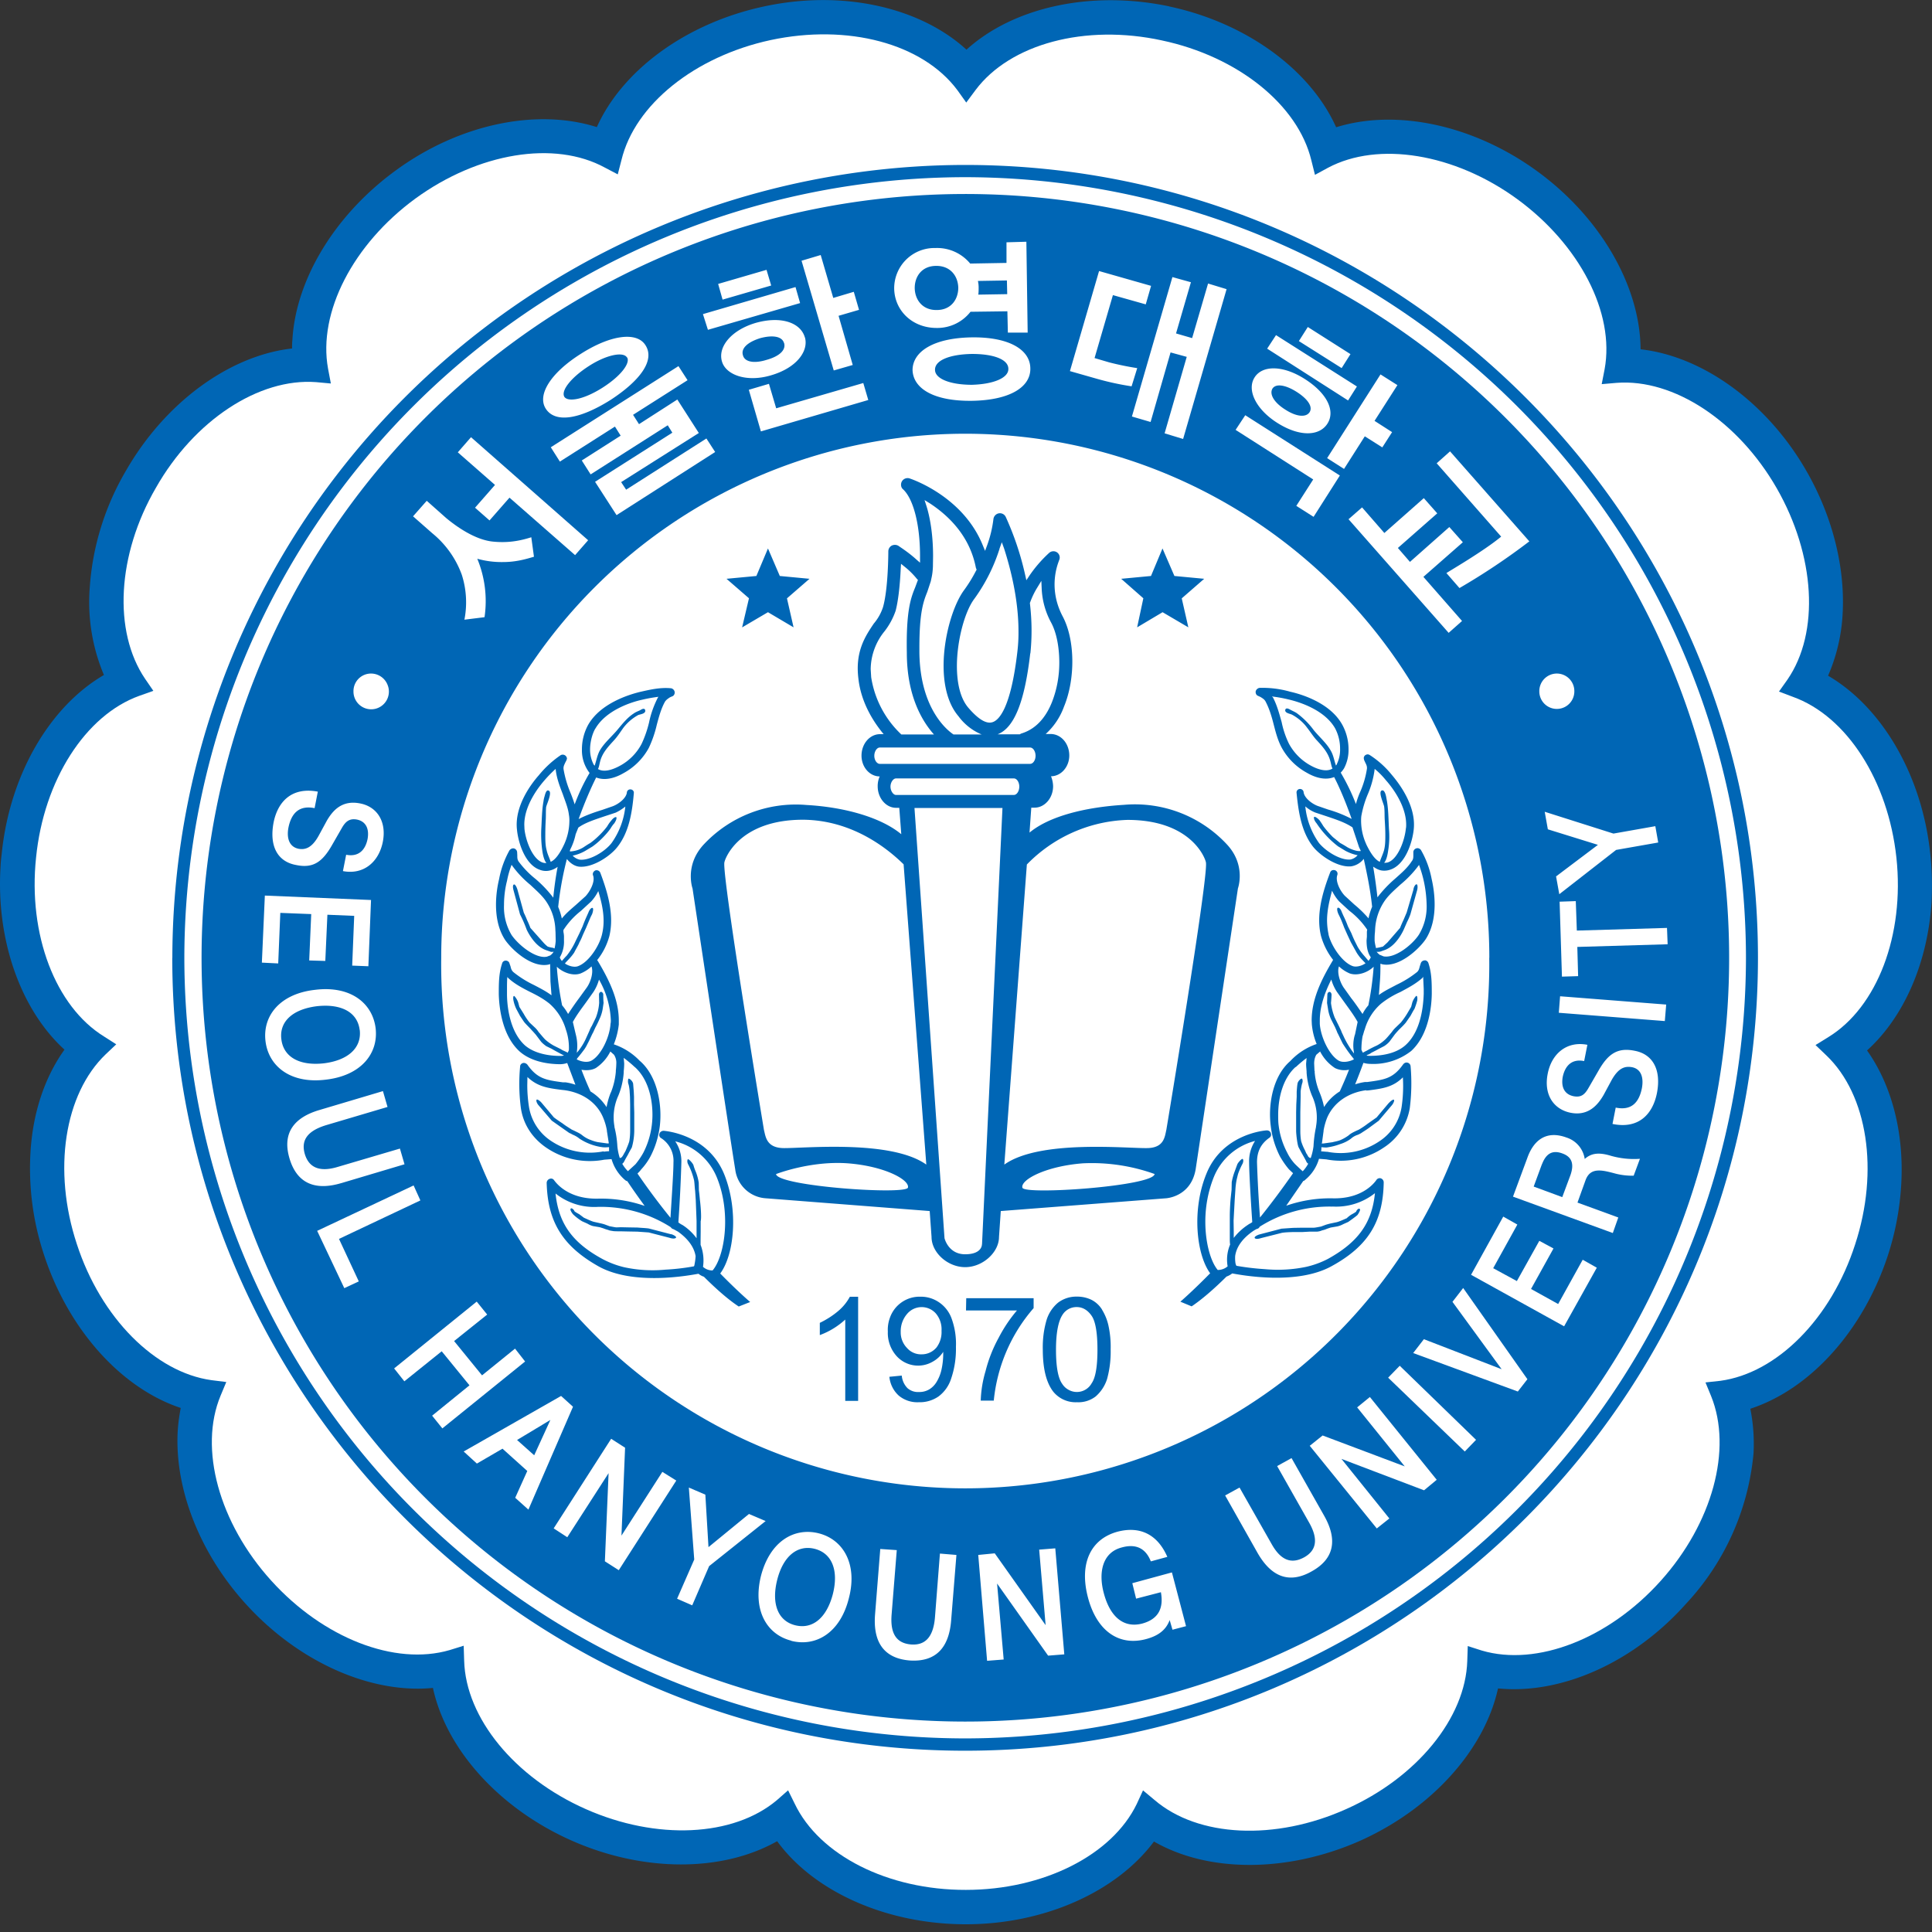 <svg xmlns="http://www.w3.org/2000/svg" width="24" height="24" fill="none" viewBox="0 0 24 24">
  <rect x="0" y="0" width="24" height="24" fill="#333333" stroke="none"/>
  <g clip-path="url(#a)">
    <path fill="#0066B5" d="M14.524.08c.964.205 1.756.791 2.074 1.501.74-.231 1.701-.034 2.495.544.796.579 1.282 1.436 1.287 2.214.771.086 1.57.66 2.058 1.508.334.58.486 1.22.451 1.792-.015.26-.076.516-.18.755.672.392 1.17 1.241 1.27 2.218.022.199.024.394.016.587-.047.755-.34 1.432-.802 1.85.312.44.463 1.037.424 1.677a3.489 3.489 0 0 1-.164.866c-.308.94-.968 1.666-1.71 1.908.036.178.05.363.04.554a3.16 3.16 0 0 1-.84 1.87c-.656.736-1.556 1.128-2.334 1.05-.166.757-.817 1.491-1.714 1.893-.902.399-1.887.397-2.56.009-.464.623-1.359 1.028-2.337 1.028-.985 0-1.886-.404-2.344-1.032-.677.383-1.657.39-2.556-.009-.899-.4-1.555-1.132-1.72-1.895-.771.075-1.67-.319-2.328-1.047-.581-.642-.883-1.444-.842-2.148.006-.097.02-.191.037-.283-.739-.245-1.395-.973-1.699-1.904a3.404 3.404 0 0 1-.168-1.26c.027-.493.174-.94.423-1.287-.542-.494-.852-1.358-.794-2.277.002-.054.008-.103.014-.154.098-.98.595-1.83 1.27-2.223a2.329 2.329 0 0 1-.176-1.087c.035-.513.19-1.01.451-1.453.492-.855 1.293-1.43 2.062-1.516 0-.033 0-.07.004-.103.041-.747.52-1.55 1.279-2.105.794-.583 1.758-.778 2.503-.542C7.732.871 8.522.29 9.482.082c.979-.214 1.945.006 2.524.535.579-.525 1.54-.743 2.518-.538Z"/>
    <path fill="#fff" d="M14.433.502c.944.2 1.691.8 1.857 1.49l.045.18.162-.088c.624-.332 1.57-.178 2.346.386.78.568 1.219 1.418 1.09 2.117l-.036.185.185-.016c.708-.054 1.508.472 1.988 1.307.48.837.538 1.793.134 2.38l-.105.148.172.065c.67.24 1.184 1.043 1.287 1.999.103.962-.24 1.857-.845 2.228l-.16.099.133.127c.515.49.659 1.436.359 2.35-.296.919-.969 1.598-1.674 1.694l-.185.02.07.17c.267.66.016 1.58-.626 2.295-.646.72-1.539 1.067-2.222.866l-.175-.056-.006.185c-.022.71-.628 1.45-1.504 1.84-.884.397-1.84.35-2.38-.112l-.144-.12-.078.169c-.307.636-1.161 1.067-2.123 1.067-.967.002-1.82-.43-2.126-1.071l-.082-.166-.14.123c-.541.455-1.495.5-2.374.11-.884-.391-1.49-1.132-1.51-1.842l-.006-.187-.174.054c-.682.199-1.572-.15-2.216-.862-.649-.716-.903-1.642-.63-2.298l.071-.17-.184-.023c-.7-.097-1.375-.776-1.672-1.689-.304-.919-.156-1.867.359-2.36l.13-.123-.153-.098c-.603-.373-.944-1.266-.843-2.222.096-.963.615-1.769 1.282-2.009l.175-.062-.103-.15c-.398-.588-.349-1.54.135-2.373.476-.838 1.279-1.365 1.989-1.312l.184.017-.035-.185c-.127-.697.31-1.545 1.086-2.113.784-.57 1.728-.725 2.353-.384l.16.084.046-.178c.166-.69.913-1.287 1.852-1.49.959-.205 1.888.041 2.321.622l.11.154.116-.156c.43-.573 1.36-.823 2.314-.616Z"/>
    <path fill="#0066B5" d="M2.14 11.898c0 5.43 4.42 9.85 9.85 9.85s9.848-4.42 9.848-9.85c0-5.431-4.417-9.849-9.849-9.849a9.86 9.86 0 0 0-9.848 9.85Zm.15 0a9.71 9.71 0 0 1 9.7-9.697 9.71 9.71 0 0 1 9.699 9.697 9.708 9.708 0 0 1-9.7 9.697 9.708 9.708 0 0 1-9.699-9.697Z"/>
    <path fill="#0066B5" d="M21.48 11.898a9.486 9.486 0 0 1-9.49 9.488 9.488 9.488 0 1 1 9.49-9.488Z"/>
    <path fill="#fff" d="M18.5 11.898a6.51 6.51 0 1 1-13.019 0 6.51 6.51 0 1 1 13.02 0Z"/>
    <path fill="#0066B5" d="M17.7 11.931a.05.05 0 0 0-.05.033l-.012.037c-.008.03-.012.053-.035.074a1.292 1.292 0 0 1-.254.158c-.074.04-.152.076-.22.127l.013-.172c.006-.074.006-.144.006-.216a.083.083 0 0 1 .02.006c.206.045.452-.18.54-.307.168-.255.109-.612.076-.754a1.148 1.148 0 0 0-.133-.359c-.013-.016-.035-.026-.054-.02a.052.052 0 0 0-.04.043v.041c0 .03 0 .053-.021.078-.052.082-.13.148-.205.215a1.53 1.53 0 0 0-.22.232 6.284 6.284 0 0 0-.053-.381c.03.02.063.04.102.047a.225.225 0 0 0 .111-.01c.183-.06.273-.33.291-.501.031-.291-.18-.568-.273-.677a1.15 1.15 0 0 0-.274-.246c-.021-.013-.041-.009-.06.006a.051.051 0 0 0-.014.033l.004.022.016.035c.01.02.02.039.02.064v.008a1.145 1.145 0 0 1-.081.283.951.951 0 0 0-.056.158 2.659 2.659 0 0 0-.189-.39.342.342 0 0 0 .041-.053.484.484 0 0 0 .056-.238.632.632 0 0 0-.08-.308c-.15-.267-.5-.374-.644-.406a1.248 1.248 0 0 0-.382-.048.06.06 0 0 0-.047.041c-.004.021.004.046.024.056l.035.016c.027.017.048.029.062.054.047.088.076.184.102.287.025.096.05.195.099.287a.783.783 0 0 0 .314.314c.127.074.246.09.338.053.058.11.136.288.218.52a1.565 1.565 0 0 0-.294-.117l-.13-.045c-.079-.031-.165-.103-.173-.17a.042.042 0 0 0-.016-.03.043.043 0 0 0-.031-.01.043.043 0 0 0-.041.041v.004c.024.242.061.493.21.678.091.11.303.254.469.238a.246.246 0 0 0 .156-.093c.04.185.082.382.104.595a.792.792 0 0 0-.045.144 1.41 1.41 0 0 0-.174-.17l-.12-.11c-.065-.069-.118-.184-.094-.256a.05.05 0 0 0 0-.036.05.05 0 0 0-.026-.025c-.027-.008-.052 0-.062.026-.098.255-.176.528-.115.786a.86.86 0 0 0 .152.302.028.028 0 0 0-.008.012c-.136.228-.259.474-.259.739l.002.047a.833.833 0 0 0 .06.246.8.8 0 0 0-.322.206l-.008.008c-.216.188-.275.543-.24.806.015.131.054.258.114.376.035.061.074.117.113.162l.05.047c-.13.187-.266.37-.409.548l-.002.002a15.893 15.893 0 0 1-.037-.686c0-.137.051-.231.152-.303a.047.047 0 0 0 .02-.058c-.006-.02-.024-.035-.05-.035-.021 0-.553.042-.752.542-.182.447-.123 1.001.048 1.233-.222.226-.37.353-.37.353l.14.058c.119-.08.268-.206.433-.37a.253.253 0 0 0 .071-.039c.097.017.796.154 1.238-.092.451-.248.636-.552.644-1.038a.053.053 0 0 0-.035-.051.049.049 0 0 0-.057.022c-.007.008-.152.236-.544.226a1.661 1.661 0 0 0-.575.092l.212-.308c.01 0 .02-.01.026-.016a.527.527 0 0 0 .169-.259l.09.007a.954.954 0 0 0 .72-.15.724.724 0 0 0 .318-.487 2.47 2.47 0 0 0 .01-.519.05.05 0 0 0-.037-.045c-.02-.006-.04.002-.055.02-.125.177-.23.191-.445.22h-.029a.777.777 0 0 0-.123.029c.036-.088.07-.177.103-.267a.307.307 0 0 0 .086.013.765.765 0 0 0 .507-.16c.225-.206.254-.567.256-.71 0-.13 0-.255-.041-.38a.05.05 0 0 0-.047-.037m-1.09-2.436-.012.017c-.023-.062-.03-.127-.066-.187-.053-.094-.143-.17-.211-.254a.98.98 0 0 0-.21-.21c-.024-.016-.053-.028-.081-.043-.02-.012-.054-.028-.062.002-.008.041.062.048.084.06.074.04.14.096.189.164.037.047.07.099.109.144.078.084.152.162.18.277.006.02.013.065.025.084-.086.055-.218-.008-.267-.035a.673.673 0 0 1-.275-.275 1.132 1.132 0 0 1-.09-.267c-.029-.102-.057-.211-.11-.31-.003-.002-.007-.002-.01-.008.069.008.136.02.206.037.13.03.447.127.579.36a.544.544 0 0 1 .061.256.4.4 0 0 1-.04.186m-1.281 5.807-.002-.135.014-.259.008-.117a.928.928 0 0 1 .017-.137c.006-.023.014-.062.022-.082a.918.918 0 0 1 .052-.115c.008-.02.012-.045 0-.056-.01-.008-.06.046-.068.07l-.03.082a.772.772 0 0 0-.038.136l-.002.096-.012.113s-.01.117-.01.213v.282c0 .02 0 .049.004.071a.482.482 0 0 0-.031.271.187.187 0 0 1-.123.045c-.086-.102-.154-.332-.154-.6 0-.19.035-.377.105-.553a.757.757 0 0 1 .513-.45.46.46 0 0 0-.074.263c0 .15.03.616.039.745-.017.015-.035.02-.052.033a.726.726 0 0 0-.178.164v-.082m1.227-.308a.775.775 0 0 0 .527-.166c-.037.372-.21.61-.585.817a1.127 1.127 0 0 1-.268.098 1.725 1.725 0 0 1-.513.029 3.214 3.214 0 0 1-.35-.041c-.007 0-.01-.01-.016-.03a.42.42 0 0 1-.004-.095c.02-.131.113-.23.218-.304a.387.387 0 0 1 .051-.03.045.045 0 0 0 .035-.027c.27-.171.585-.258.905-.25Zm.527-3.406.002-.033a.688.688 0 0 1 .12-.36c.053-.075.122-.134.194-.2.084-.069.159-.147.224-.234.006-.006.006-.012.006-.014.06.158.092.325.096.495a.672.672 0 0 1-.096.375c-.086.131-.3.297-.44.269l-.04-.017h-.004a.195.195 0 0 1-.041-.04.122.122 0 0 0 .049-.003l.045-.016c.156-.051.244-.259.244-.259l.041-.094a.735.735 0 0 0 .041-.095l.084-.301c.009-.041.003-.07-.008-.07-.014 0-.035.029-.04.07l-.083.281-.04.094a1.44 1.44 0 0 0-.042.097l-.156.18-.057.052c-.002 0-.054.014-.074.016-.002 0-.008 0-.01.006a.553.553 0 0 1-.019-.094v-.008c0-.031 0-.066.004-.097Zm-.178-1.01a.188.188 0 0 1-.066-.007.42.42 0 0 1-.098-.04 1.28 1.28 0 0 0-.09-.053l-.091-.074s-.068-.067-.119-.137a.997.997 0 0 0-.047-.072c-.027-.029-.056-.047-.066-.041-.008.014.002.047.029.078.073.11.163.207.267.287l.092.056a.548.548 0 0 0 .152.055.165.165 0 0 1-.088.053c-.122.013-.304-.098-.392-.205a.945.945 0 0 1-.17-.455.431.431 0 0 0 .122.076l.136.045c.109.037.234.076.328.14l.082.247.02.042-.001.008m.07-.088a.708.708 0 0 1-.064-.288c0-.024 0-.051.006-.078.017-.088.043-.174.078-.256.042-.098.07-.2.084-.306v-.008c.05.04.097.088.14.141.08.09.252.316.252.552 0 .017 0 .033-.004.05-.014.143-.096.373-.22.418-.02.006-.035.006-.05.006.03-.032.044-.106.05-.15.015-.09.018-.181.01-.272-.006-.113-.006-.23-.024-.34l-.012-.065c-.01-.043-.027-.082-.054-.071-.047.02.03.172.031.205.006.05.004.096.006.148.004.065.008.133.008.199 0 .063 0 .129-.016.19-.014.05-.037.095-.053.144-.058-.027-.111-.1-.169-.22Zm.092 1.522a3.663 3.663 0 0 1-.066.48.475.475 0 0 0-.072.107c-.047-.068-.094-.138-.141-.197l-.095-.133c-.05-.076-.082-.19-.057-.261a.45.45 0 0 0 .135.088c.099.033.226-.014.296-.084Zm-.56-.402a.869.869 0 0 1-.019-.172c0-.124.029-.247.062-.37a.549.549 0 0 0 .088.132l.127.117a.984.984 0 0 1 .222.235l-.004.023v.064l-.004.045c0 .076.01.152.053.211a.197.197 0 0 1-.027.041v.004c-.004 0-.004-.006-.008-.008l-.051-.06a.69.69 0 0 1-.078-.108l-.037-.074a1.68 1.68 0 0 1-.041-.095l-.043-.086a1.27 1.27 0 0 0-.056-.131l-.02-.045c-.012-.037-.035-.06-.05-.053-.012.006-.008.04.007.075l.02.041c.017.035.04.095.054.132l.04.09.042.09.07.126c.014.024.04.059.053.073l.053.056.006.006c-.047.033-.115.051-.16.035-.127-.045-.265-.246-.3-.394Zm-.156 2.384V14a1.502 1.502 0 0 0-.031.238.695.695 0 0 1-.035.148l-.006-.002c-.008 0-.029-.016-.029-.027-.004 0-.01-.02-.02-.03l-.015-.035a.635.635 0 0 1-.049-.117.775.775 0 0 1-.01-.127v-.232l.002-.095.002-.096v-.062c0-.02.012-.082.018-.102.009-.02.009-.048 0-.06-.008-.012-.053.027-.057.062-.006.033-.008.078-.01.098v.064l-.005.096-.002.097v.23c0 .04.015.174.031.205l.035.065c.02.035.04.07.058.105a.065.065 0 0 0 .026.033.447.447 0 0 1-.068.094 2.798 2.798 0 0 1-.094-.088.572.572 0 0 1-.098-.142.973.973 0 0 1-.107-.338c-.006-.041-.006-.088-.006-.133 0-.216.06-.45.211-.59l.013-.008c.04-.038.084-.074.129-.108l-.006.07c0 .034.004.067.006.096v.014a.91.91 0 0 0 .067.288.64.64 0 0 1 .05.383m-.015-.679-.004-.014-.004-.089c0-.04.008-.078.027-.11l.047-.04a.537.537 0 0 0 .185.206.266.266 0 0 0 .174.02c-.035.091-.074.18-.115.27a.609.609 0 0 0-.195.194.957.957 0 0 0-.055-.18.817.817 0 0 1-.062-.257m.64.232.031-.002c.177-.023.304-.041.425-.162a1.78 1.78 0 0 1-.016.371.626.626 0 0 1-.271.42.862.862 0 0 1-.65.134h-.007l-.072-.006c.004-.016.004-.035.004-.051.025.002.06.006.076.002a.768.768 0 0 0 .158-.041s.072-.02.134-.068a.226.226 0 0 1 .084-.047.393.393 0 0 0 .04-.02c.034-.023.085-.054.114-.077l.106-.078.167-.197c.022-.03.032-.061.018-.065-.014 0-.04.02-.068.051l-.143.17-.111.078a1.056 1.056 0 0 1-.11.074l-.032.014c-.034.017-.067.031-.096.058-.057.041-.107.06-.107.06-.04.014-.082.02-.092.024l-.115.016h-.02l.004-.008.02-.147v-.007a.819.819 0 0 1 .043-.155c.078-.185.255-.314.486-.345m-.14-.69a.46.46 0 0 0-.013.212l.002.022a1.135 1.135 0 0 1-.123-.2c-.015-.034-.033-.068-.035-.079l-.031-.065-.051-.103a.741.741 0 0 1-.046-.18c.003-.035.006-.069.007-.103 0-.019-.013-.035-.023-.035-.018 0-.027.014-.029.03l-.004.107.012.074a.475.475 0 0 0 .037.127l.052.103c.01.025.024.053.026.064.007.008.052.108.07.14.04.062.082.123.13.18 0 .006.006.008.008.012-.056.03-.138.045-.19.017-.122-.072-.225-.3-.235-.458v-.043c0-.172.061-.343.143-.507a.554.554 0 0 0 .07.154l.097.135c.053.074.115.156.16.238l-.033.158Zm.855-.507c-.005.13-.027.458-.226.637-.12.108-.304.133-.437.133-.017 0-.037 0-.047-.006a.091.091 0 0 1 .028-.012c.002-.002.02-.01.033-.021.03-.015.06-.03.09-.047l.068-.035a.309.309 0 0 0 .066-.056l.065-.088c.016-.02.033-.038.05-.057.014-.014.082-.078.096-.103l.05-.072c.008-.014.03-.057.05-.088 0 0 .027-.07.034-.106.004-.037-.003-.06-.015-.052a.225.225 0 0 0-.047.08l-.014.054-.052.088a.961.961 0 0 1-.076.107l-.061.059a.357.357 0 0 0-.052.06c-.014.016-.067.082-.088.098a.449.449 0 0 1-.096.068c-.044.02-.086.041-.127.065a.371.371 0 0 0-.033.017l-.015.008a.334.334 0 0 1-.018-.037c0-.055.004-.107.014-.166.013-.037.019-.068.027-.084a.66.66 0 0 1 .203-.322 1.11 1.11 0 0 1 .238-.144c.093-.05.191-.1.277-.177.002-.002.002-.008.008-.012l.007.152v.06Zm-3.56-4.553.316-.188.32.188-.082-.36.279-.243-.37-.035-.148-.342-.143.342-.37.035.275.242-.077.361Zm-4.906 0 .32-.188.318.188-.082-.36.28-.243-.369-.035-.147-.342-.144.342-.371.035.279.242-.085.361Zm2.441 8.382a.399.399 0 0 0-.23-.067.39.39 0 0 0-.377.264.43.43 0 0 0-.025.169.43.43 0 0 0 .111.307.36.36 0 0 0 .445.068.36.36 0 0 0 .132-.123v.033a.92.92 0 0 1-.023.195.503.503 0 0 1-.062.15.267.267 0 0 1-.088.088.237.237 0 0 1-.127.033.197.197 0 0 1-.144-.048.253.253 0 0 1-.071-.156l-.154.015c.009.09.05.173.117.234a.36.36 0 0 0 .248.082.41.41 0 0 0 .246-.072.444.444 0 0 0 .158-.226c.042-.125.061-.257.058-.39a.92.92 0 0 0-.058-.363.413.413 0 0 0-.156-.193Zm-.033.57a.238.238 0 0 1-.18.079.23.23 0 0 1-.18-.078.277.277 0 0 1-.079-.2.33.33 0 0 1 .08-.225.236.236 0 0 1 .357-.004c.05.06.075.137.07.215a.316.316 0 0 1-.068.214Zm2.063-.475a.332.332 0 0 0-.132-.123.407.407 0 0 0-.18-.04.376.376 0 0 0-.234.074.455.455 0 0 0-.144.216c-.035.12-.05.243-.047.367 0 .242.045.415.131.525a.358.358 0 0 0 .294.13.351.351 0 0 0 .232-.072.479.479 0 0 0 .141-.215c.033-.12.048-.245.045-.37a1.224 1.224 0 0 0-.029-.302.632.632 0 0 0-.078-.19Zm-.132.917a.21.21 0 0 1-.286.077.213.213 0 0 1-.079-.075c-.05-.07-.076-.21-.076-.423 0-.211.029-.355.082-.435a.204.204 0 0 1 .177-.094c.071 0 .135.037.184.109.047.067.072.209.072.42 0 .214-.025.353-.074.42ZM12 16.279h.633a1.78 1.78 0 0 0-.226.337 1.744 1.744 0 0 0-.164.416c-.036.12-.056.243-.06.367h.162c.042-.425.214-.827.495-1.149v-.123h-.837L12 16.28Zm-3.662-.946-.277-.072c-.037-.006-.102-.008-.141-.012l-.115-.002-.093-.002-.053.002c-.016 0-.07-.012-.086-.014l-.062-.023a.548.548 0 0 0-.053-.014l-.076-.017c-.033-.006-.123-.051-.127-.051l-.06-.045s-.06-.031-.061-.041c0-.006-.013-.02-.023-.027-.012-.008-.022-.006-.024.006-.005.008.012.041.034.066a.669.669 0 0 0 .11.084l.067.03s.033.021.07.03l.082.014.045.014a.46.46 0 0 0 .061.02c.017.009.048.011.066.015.032.002.063.002.094.002l.089.002.113.002.141.01.257.066c.037.013.073.013.082-.002.006-.01-.02-.03-.06-.043m6.515-.806.525-3.489s.103-.283-.131-.54a1.56 1.56 0 0 0-1.285-.498c-.478.029-.927.14-1.173.345l.022-.31h.041c.125 0 .23-.119.23-.267a.35.35 0 0 0-.026-.123c.123 0 .227-.115.227-.258 0-.148-.102-.267-.232-.267h-.061a.848.848 0 0 0 .227-.339c.144-.348.138-.833-.016-1.122-.195-.37-.047-.681-.045-.696a.078.078 0 0 0-.074-.113.078.078 0 0 0-.05.021c-.092.084-.175.18-.245.283l-.037.056-.015-.066a3.642 3.642 0 0 0-.24-.718.08.08 0 0 0-.131-.024.082.082 0 0 0-.023.046 1.47 1.47 0 0 1-.078.327l-.026.07-.029-.07c-.246-.608-.882-.821-.909-.83a.082.082 0 0 0-.096.038c-.017.03-.013.076.016.098.131.123.213.452.21.85v.061l-.046-.04c-.102-.093-.211-.16-.223-.17a.088.088 0 0 0-.085-.001.082.082 0 0 0-.04.07c0 .006 0 .463-.066.693a.601.601 0 0 1-.115.205c-.103.154-.232.343-.191.68.033.307.195.55.314.693h-.045c-.127 0-.23.119-.23.267 0 .143.102.258.226.258a.291.291 0 0 0-.025.123c0 .146.103.267.228.267h.04l.025.328c-.246-.205-.695-.336-1.175-.363a1.566 1.566 0 0 0-1.285.497c-.234.258-.133.54-.133.54s.472 3.139.53 3.488a.409.409 0 0 0 .373.36l2.043.159.023.322c0 .193.199.375.418.375.218 0 .42-.184.42-.375l.022-.322 2.047-.158s.314-.012.374-.361ZM12.8 8.115c.02-.193.02-.4-.006-.62v-.008l.002-.002a.98.98 0 0 1 .09-.187l.05-.082.004.092a.972.972 0 0 0 .117.425c.067.123.102.306.102.499 0 .168-.03.335-.092.492-.056.14-.164.32-.374.386a.074.074 0 0 0-.024.012h-.277c.205-.078.336-.398.406-1.005m-.382-1.301.029-.08.029.08c.08.25.178.63.178 1.026.001.085-.004.171-.014.256-.082.704-.23.852-.312.874-.076.023-.176-.04-.295-.178-.12-.138-.144-.361-.144-.52 0-.307.094-.676.22-.84a2.18 2.18 0 0 0 .31-.618Zm-.898.54.045-.136.006-.029c.012-.05.018-.1.02-.152l.002-.13c0-.229-.028-.45-.082-.623l-.024-.074.068.042c.217.143.492.393.57.8l.008.02v.006l-.006.009a1.8 1.8 0 0 1-.152.246c-.22.304-.402 1.17-.066 1.563a.68.68 0 0 0 .288.226h-.35c-.053-.035-.416-.295-.424-1.02v-.063c0-.44.052-.573.097-.686Zm-.696 1.054-.006-.098a.759.759 0 0 1 .172-.47.882.882 0 0 0 .138-.255c.03-.115.053-.297.063-.523l.004-.06.046.037a.971.971 0 0 1 .151.15l.013.013-.035.094c-.052.127-.113.285-.103.81 0 .538.191.852.337 1.016h-.405a1.237 1.237 0 0 1-.375-.712m.107 1.077c-.035 0-.068-.045-.068-.1 0-.056.033-.103.068-.103h1.867c.037 0 .068.047.068.103 0 .055-.031.1-.068.1h-1.867Zm.2.386c-.032 0-.067-.05-.067-.103 0-.055.035-.102.068-.102h1.465c.037 0 .067.047.067.102 0 .054-.03.103-.067.103H11.13Zm-1.489 4.71s.425-.167.889-.134c.46.035.771.205.75.301-.016.095-1.627-.016-1.639-.168Zm.088-.323c-.209-.006-.217-.144-.238-.226 0 0-.517-3.119-.492-3.32.006-.05.185-.533.977-.533.586.004 1.02.328 1.25.554l.282 3.73c-.44-.314-1.532-.2-1.779-.205Zm2.47 1.196s.005.123-.209.123c-.21 0-.256-.2-.256-.2l-.373-5.344h1.093l-.254 5.421Zm.502-.706c-.021-.098.293-.266.755-.301a2.31 2.31 0 0 1 .888.133c-.014.152-1.623.263-1.642.17m1.552-.492c-.246.006-1.338-.109-1.777.205l.28-3.728c.33-.34.778-.539 1.25-.554.793 0 .969.48.975.531.027.204-.492 3.318-.492 3.318-.02.086-.027.224-.236.228Zm1.333 1.116c.007.015.041.015.08.002l.257-.065c.037-.007.103-.009.141-.01h.113l.09-.005h.091a.186.186 0 0 0 .066-.016.284.284 0 0 0 .061-.02l.045-.015.082-.014a.278.278 0 0 0 .072-.027c.037-.017.068-.029.07-.033 0 0 .086-.06.109-.082.02-.027.035-.06.032-.068-.002-.01-.014-.014-.024-.006a.058.058 0 0 0-.023.029c0 .008-.061.04-.061.04a.345.345 0 0 0-.058.046c-.004 0-.096.045-.131.05l-.076.016a.93.93 0 0 0-.051.014l-.062.023c-.014.002-.07.014-.088.014h-.144l-.114.002-.144.01-.275.072c-.037.012-.062.03-.058.041m-6.64.445c.175-.232.23-.785.052-1.23-.203-.503-.735-.542-.755-.544-.02 0-.045.014-.05.034-.01.02 0 .048.021.058a.334.334 0 0 1 .152.302c0 .13-.027.512-.037.687a8.417 8.417 0 0 1-.41-.55c.014-.014.03-.029.045-.05a.777.777 0 0 0 .115-.16c.061-.116.1-.244.117-.375.032-.264-.027-.615-.238-.806l-.01-.008a.8.8 0 0 0-.323-.206.948.948 0 0 0 .062-.246v-.05c0-.262-.123-.508-.26-.738l-.009-.012a.817.817 0 0 0 .152-.3c.061-.26-.017-.531-.113-.786a.05.05 0 0 0-.062-.028c-.024.012-.037.037-.028.061.028.072-.03.19-.093.259l-.119.107c-.057.05-.123.104-.176.17a.779.779 0 0 0-.045-.144 4.12 4.12 0 0 1 .108-.595c.04.05.093.088.152.095.167.016.382-.128.47-.238.15-.185.189-.435.21-.678v-.004c0-.02-.017-.039-.042-.04a.042.042 0 0 0-.045.04c-.008.066-.094.138-.174.169l-.13.045c-.096.03-.2.065-.295.115.082-.228.164-.41.218-.517.092.037.213.02.34-.054a.78.78 0 0 0 .314-.314 1.4 1.4 0 0 0 .099-.287c.028-.103.053-.199.102-.287.017-.025.037-.037.062-.054l.037-.016a.053.053 0 0 0 .02-.055.057.057 0 0 0-.043-.041c-.133-.013-.258.016-.386.045-.143.035-.492.143-.644.408a.632.632 0 0 0-.078.308.458.458 0 0 0 .095.291 2.375 2.375 0 0 0-.185.39 2.098 2.098 0 0 0-.058-.158A1.293 1.293 0 0 1 7 9.551v-.008c0-.025.009-.041.02-.066l.017-.033c.002-.008.006-.014.006-.022a.053.053 0 0 0-.078-.041 1.262 1.262 0 0 0-.272.25c-.095.107-.304.384-.271.675.016.17.106.441.287.5a.205.205 0 0 0 .11.01.254.254 0 0 0 .108-.048 4.363 4.363 0 0 0-.054.383 1.508 1.508 0 0 0-.22-.232 1.16 1.16 0 0 1-.209-.215c-.018-.025-.018-.047-.018-.08l-.002-.039a.053.053 0 0 0-.037-.045c-.023-.006-.045.006-.058.023a1.162 1.162 0 0 0-.129.358c-.035.142-.092.5.074.754.088.127.332.352.542.307l.018-.006.004.216.013.172c-.068-.051-.142-.088-.216-.127a1.304 1.304 0 0 1-.256-.16c-.023-.02-.03-.041-.037-.072l-.013-.037c-.004-.02-.024-.035-.047-.035a.046.046 0 0 0-.045.037c-.041.123-.041.248-.041.38.004.143.033.504.257.71.114.102.29.158.504.16a.284.284 0 0 0 .089-.015l.102.27a.694.694 0 0 0-.123-.03h-.033c-.21-.028-.316-.043-.441-.22-.014-.016-.037-.024-.053-.02-.023.006-.037.023-.037.045a2.3 2.3 0 0 0 .01.518c.03.198.14.369.314.488a.962.962 0 0 0 .722.15l.09-.007a.533.533 0 0 0 .167.259c.008.006.016.014.028.014.07.105.142.206.216.308a1.666 1.666 0 0 0-.58-.09c-.39.008-.534-.218-.543-.226-.012-.02-.034-.029-.057-.02a.054.054 0 0 0-.037.049c.012.486.2.788.644 1.038.442.246 1.143.109 1.242.092.02.017.045.03.067.037.165.165.314.292.433.37l.142-.056s-.15-.127-.371-.353Zm-1.55-6.77c.133-.23.449-.33.578-.358.068-.016.137-.029.207-.037l-.008.008c-.05.098-.088.202-.11.31a1.384 1.384 0 0 1-.093.267.657.657 0 0 1-.275.275c-.051.027-.18.09-.267.037.013-.02.019-.066.025-.086.027-.115.102-.191.18-.277.04-.045.074-.097.107-.144a.585.585 0 0 1 .189-.164c.027-.01.096-.016.086-.06-.008-.03-.041-.014-.062 0-.026.013-.057.023-.082.042-.082.053-.143.133-.207.209-.072.084-.162.16-.215.254-.031.06-.041.123-.062.185l-.012-.014a.404.404 0 0 1-.045-.187c0-.09.026-.193.065-.26Zm-.39 2.632v-.054a.349.349 0 0 0-.007-.053v-.023a.97.97 0 0 1 .218-.238l.127-.117a.546.546 0 0 0 .088-.129c.037.123.066.246.066.37a.702.702 0 0 1-.02.17c-.035.148-.17.349-.3.394-.045.016-.113-.002-.162-.035.004 0 .006 0 .006-.006l.053-.056a.622.622 0 0 0 .058-.073c.014-.03.06-.107.063-.123a.652.652 0 0 0 .043-.093l.041-.09.056-.133.02-.04c.013-.036.017-.07.005-.075-.01-.007-.037.016-.05.053l-.02.045a1.761 1.761 0 0 0-.054.131l-.04.087-.046.094a.856.856 0 0 1-.113.185c-.014.012-.037.04-.053.057l-.006.008-.002-.006a.117.117 0 0 1-.023-.04.382.382 0 0 0 .052-.21Zm.09-1.155a.753.753 0 0 0 .055-.165l.033-.082c.086-.063.213-.102.324-.14l.14-.046a.568.568 0 0 0 .12-.076.948.948 0 0 1-.172.455c-.086.109-.272.218-.394.205a.164.164 0 0 1-.088-.05.523.523 0 0 0 .154-.058l.09-.054a.876.876 0 0 0 .089-.072s.086-.078.137-.153c.029-.048.045-.062.045-.062.023-.033.035-.066.027-.078-.012-.008-.041.012-.062.041 0 0-.024.025-.05.07-.05.07-.124.137-.124.137a.86.86 0 0 1-.09.074c-.02.01-.06.037-.086.054a.343.343 0 0 1-.163.049l-.002-.006c.002-.015.01-.029.017-.043Zm-.255.178c-.016-.05-.04-.094-.05-.143-.017-.062-.017-.126-.017-.191 0-.066.002-.134.006-.197.002-.052 0-.1.004-.148.006-.035.08-.185.033-.205-.027-.015-.041.026-.052.07a.348.348 0 0 0-.014.065c-.02.109-.02.226-.027.339-.004.092 0 .184.013.275.006.04.02.115.051.15-.014 0-.03 0-.05-.007-.126-.047-.209-.275-.223-.418l-.002-.052c0-.236.172-.461.252-.552a1.53 1.53 0 0 1 .138-.141v.008c.012.11.051.21.088.306.03.088.066.17.076.256a.373.373 0 0 1 .006.08.71.71 0 0 1-.065.288c-.054.116-.11.192-.167.217Zm.37 1.387a.437.437 0 0 0 .137-.088c.025.072-.006.185-.057.26l-.097.134c-.048.064-.093.13-.137.197a.599.599 0 0 0-.074-.107 3.611 3.611 0 0 1-.066-.48c.072.07.197.119.294.084Zm-.372-.226-.045.017c-.137.029-.35-.14-.439-.269a.677.677 0 0 1-.094-.375c0-.123.02-.232.037-.296.013-.069.032-.136.057-.201.066.093.144.176.232.248.07.066.14.126.193.2a.665.665 0 0 1 .119.362l.002.031.002.097v.008a.544.544 0 0 1-.014.092c-.005 0-.01 0-.013-.006a.38.38 0 0 1-.072-.016.41.41 0 0 1-.055-.052l-.16-.18a1.32 1.32 0 0 0-.041-.097 1.164 1.164 0 0 0-.041-.092l-.078-.283c-.012-.041-.03-.068-.041-.068-.017 0-.02.029-.01.068l.082.304c.031.06.059.124.082.188 0 0 .09.206.244.257l.047.016c.008.006.029.006.045.002l-.002.002a.117.117 0 0 1-.037.041m.228 1.176c-.002.014-.01.025-.016.037l-.01-.008-.038-.017a.186.186 0 0 1-.036-.02l-.09-.045a.601.601 0 0 1-.097-.068c-.02-.016-.072-.082-.088-.098a.285.285 0 0 0-.052-.062l-.061-.057a.761.761 0 0 1-.074-.11l-.053-.085-.015-.056a.222.222 0 0 0-.047-.078c-.012-.008-.019.015-.012.052a.455.455 0 0 0 .035.106l.047.088.047.07c.018.027.086.09.096.105.018.018.035.038.052.057l.065.086s.017.023.066.058l.068.033c.033.02.072.04.09.05l.037.02.025.012a.124.124 0 0 1-.048.006c-.133 0-.318-.027-.439-.133-.195-.179-.221-.507-.221-.636v-.058c0-.05 0-.102.004-.152.006.002.006.008.01.01.082.077.183.128.275.175.088.043.166.086.238.144a.676.676 0 0 1 .205.324c.028.08.04.166.037.252m.05-.349c.044-.082.106-.164.16-.238l.096-.135a.549.549 0 0 0 .068-.152 1.1 1.1 0 0 1 .147.505c0 .014 0 .029-.004.043-.008.158-.113.388-.234.457-.051.03-.133.015-.189-.016.007 0 .009-.006.01-.012.027-.029.087-.109.091-.115a.503.503 0 0 0 .037-.066c.018-.03.061-.13.068-.137l.028-.062a1.22 1.22 0 0 0 .052-.107.475.475 0 0 0 .04-.127l.011-.074c-.004-.039-.004-.086-.004-.106-.002-.017-.017-.031-.027-.031-.014 0-.026.016-.026.033l.002.104a.628.628 0 0 1-.041.183l-.05.103a.318.318 0 0 0-.03.061l-.037.082a.739.739 0 0 1-.11.18c-.003 0-.01.009-.011.021l.002-.022a.548.548 0 0 0-.013-.214 24.36 24.36 0 0 1-.037-.158Zm.383 1.609h-.006a.87.87 0 0 1-.653-.133.627.627 0 0 1-.27-.421 1.754 1.754 0 0 1-.021-.27l.002-.1c.123.118.25.138.427.16l.029.003c.231.03.41.158.486.345.02.049.035.098.045.155v.007l.023.147v.008h-.02l-.116-.016a.477.477 0 0 1-.088-.027s-.053-.016-.107-.06c-.03-.024-.065-.038-.098-.055l-.031-.014c-.03-.02-.082-.051-.11-.074-.03-.02-.08-.053-.112-.078l-.143-.17c-.023-.03-.054-.053-.068-.051-.012.006-.006.035.016.065l.169.197.108.076.111.078s.006 0 .041.02c.03.012.058.028.082.048a.685.685 0 0 0 .294.109.47.47 0 0 0 .076-.002v.051c-.031 0-.066.006-.066.006m.088-.737a.93.93 0 0 0-.053.183.622.622 0 0 0-.2-.195 4.475 4.475 0 0 1-.112-.269c.062.01.127.007.179-.022a.533.533 0 0 0 .18-.205l.045.04a.18.18 0 0 1 .029.111.897.897 0 0 1-.006.087v.014a.903.903 0 0 1-.062.259m.212.976a.448.448 0 0 1-.07-.092.09.09 0 0 0 .027-.035c.012-.024.026-.048.04-.072l.017-.033.035-.063a.789.789 0 0 0 .03-.205v-.23l-.003-.097v-.096l-.003-.066-.008-.098c-.006-.035-.051-.072-.06-.06a.119.119 0 0 0 0 .06c.009.02.017.082.017.102l.004.062.002.096v.325a.8.8 0 0 1-.01.127c-.006.03-.045.117-.045.119a.432.432 0 0 1-.02.035.194.194 0 0 1-.017.03c-.004.009-.023.03-.029.025l-.008.002a.707.707 0 0 1-.03-.148 1.24 1.24 0 0 0-.036-.236v-.008a.649.649 0 0 1 .048-.382.918.918 0 0 0 .067-.287v-.016a.965.965 0 0 0 .006-.097l-.006-.07c.046.035.09.07.132.11l.01.008c.154.14.215.373.215.588 0 .165-.038.326-.113.472a.954.954 0 0 1-.098.144l-.094.086Zm.829 1.15c-.002.02-.007.032-.01.032a2.758 2.758 0 0 1-.352.041 1.662 1.662 0 0 1-.513-.03 1.134 1.134 0 0 1-.266-.1c-.378-.204-.548-.442-.587-.816a.77.77 0 0 0 .53.166c.319-.006.633.081.902.253.008.014.019.02.035.025l.055.03c.103.074.197.175.218.304a.634.634 0 0 1-.012.096m.104.037a.538.538 0 0 0-.03-.273v-.07l.001-.094v-.129s.005-.014.005-.06c0-.096-.015-.21-.015-.21a2.508 2.508 0 0 0-.012-.114l-.002-.096a.632.632 0 0 0-.037-.136.595.595 0 0 1-.029-.082c-.01-.026-.06-.08-.07-.072-.008.013-.008.035.002.058a.838.838 0 0 1 .074.195c.007.02.01.11.015.137l.008.117.01.26v.214a.66.66 0 0 0-.174-.164.272.272 0 0 1-.052-.033c.017-.247.03-.495.037-.742a.439.439 0 0 0-.076-.265.759.759 0 0 1 .518.451c.073.18.102.372.102.55 0 .269-.068.5-.156.603a.174.174 0 0 1-.119-.045Zm1.683.546c-.07.06-.149.11-.232.15v.152a.956.956 0 0 0 .316-.193v1.01h.16v-1.293h-.103a.608.608 0 0 1-.141.174Z"/>
    <path fill="#fff" d="M4.609 8.367a.218.218 0 0 0-.218.222.22.22 0 1 0 .422-.085.221.221 0 0 0-.204-.137Zm14.73 0a.218.218 0 0 0-.217.222.217.217 0 1 0 .435 0 .218.218 0 0 0-.218-.222ZM6.6 6.674l.033.242c-.098.029-.222.066-.382.066a1.118 1.118 0 0 1-.322-.041c.095.23.126.48.09.726l-.25.031a1.12 1.12 0 0 0-.033-.56 1.19 1.19 0 0 0-.365-.513l-.24-.211.17-.193.24.213c.128.107.362.273.583.294.195.02.347-.013.476-.054Zm.706.037-.162.185-.815-.714-.248.283-.18-.158.248-.283-.462-.405.164-.188 1.455 1.28Zm.712-2.423c.12.185-.06.437-.435.681-.382.24-.687.291-.804.107-.107-.169.057-.441.437-.681.377-.24.697-.275.802-.107Zm.523.435-.677.43.074.116.476-.306.267.416-.965.61.062.094.997-.636.109.168-1.225.784-.267-.414.96-.61-.057-.092-.958.61-.11-.173.483-.308-.071-.113-.684.435-.113-.178 1.586-1.008.113.175Zm-.753-.283c-.047-.076-.262-.03-.474.108-.215.138-.35.304-.303.382.043.064.23.04.472-.113.242-.154.348-.312.307-.377m2.149-.675-1.145.332-.062-.195 1.15-.336.057.199Zm-.36-.218-.603.175-.055-.195.601-.175.058.195Zm.42.644c.048.17-.103.38-.424.472-.301.089-.56-.006-.607-.174-.053-.183.12-.39.42-.478.32-.09.559 0 .61.18Zm-.26.07c-.024-.082-.137-.102-.293-.061-.158.049-.244.127-.217.213.02.082.135.107.295.057.16-.045.242-.123.216-.209Zm1.047.708-1.334.39-.15-.517.25-.074.09.304 1.082-.314.062.211Zm-.115-1.12-.254.074.176.611-.236.068-.4-1.363.238-.071.156.533.255-.076.065.224Zm1.381-.575.451-.008V3.01l.247-.007.016 1.129h-.246l-.006-.265-.458.006a.523.523 0 0 1-.416.201c-.306.002-.526-.215-.532-.486a.5.5 0 0 1 .513-.507.533.533 0 0 1 .431.193Zm.747 1.301c.006.23-.248.396-.724.404-.472.006-.73-.15-.739-.381 0-.226.252-.398.728-.407.472-.008.733.154.735.384Zm-1.17-1.272c-.176 0-.268.13-.266.279.004.148.102.273.275.269.174 0 .266-.13.266-.277-.004-.15-.102-.273-.275-.271Zm-.014 1.293c.002.108.185.184.46.184.268-.008.455-.086.451-.199 0-.117-.187-.186-.46-.184-.272.006-.455.08-.451.199Zm.538-.936.359-.006-.004-.17-.36.006a.377.377 0 0 1 .009.082c0 .028 0 .06-.004.088Zm1.904 1.139a3.503 3.503 0 0 1-.443-.097l-.323-.092.362-1.243.646.184-.066.23-.408-.115-.228.782.18.053a3.6 3.6 0 0 0 .35.072l-.07.226Zm.64.654-.23-.07.275-.95-.201-.055-.248.864-.232-.068.503-1.732.23.064-.185.636.2.058.198-.678.23.07-.54 1.861Zm1.62.967-.214-.136.21-.328-.964-.616.12-.182 1.175.749-.326.513Zm.173-1.158c-.1.158-.349.167-.628-.012-.26-.166-.377-.406-.277-.562.099-.156.36-.15.628.023.277.178.376.396.277.551Zm.257-.287-1.006-.644.11-.168 1.005.638-.11.174Zm-.478.144c.04-.066-.02-.16-.16-.25-.14-.089-.259-.107-.302-.042-.041.07.02.175.162.263.14.09.257.097.3.029Zm.398-.546-.532-.336.111-.175.53.337-.11.174Zm.505.985-.218-.138-.258.405-.21-.134.663-1.04.21.133-.284.444.218.14-.122.19Zm.824 2.304L16.752 6.45l.168-.147.277.318.49-.433.167.189-.489.43.15.173.489-.433.168.189-.49.43.48.548-.167.148Zm1.002-1.137a8.271 8.271 0 0 1-.868.58l-.162-.186c.02-.016.46-.27.68-.453l-.801-.911.166-.148.985 1.118Zm-15.6 3.495c.05-.255.22-.448.55-.386l-.04.205c-.198-.04-.29.07-.325.242-.025.134.012.24.127.263.09.016.168-.02.246-.158l.105-.193c.068-.115.18-.258.41-.213.21.039.335.223.284.48-.05.248-.238.41-.495.361l.04-.203c.15.029.237-.053.266-.195.024-.133-.025-.22-.131-.242-.09-.017-.14.02-.187.102l-.123.214c-.12.211-.236.293-.448.248-.225-.041-.334-.228-.279-.525Zm-.145 1.738.037-.833 1.319.055-.033.823-.201-.008.025-.618-.333-.014-.026.574-.2-.006.025-.576-.384-.015-.026.628-.203-.01Zm.045.974c-.037-.312.178-.587.615-.636.44-.055.714.164.753.476.037.314-.18.59-.62.64-.436.054-.711-.166-.748-.48Zm1.17-.137c-.027-.22-.226-.328-.528-.296-.304.037-.472.191-.445.41.026.222.225.333.527.3.302-.037.472-.192.447-.414m-.23 1.902c-.315.094-.547.012-.642-.304-.096-.32.058-.513.374-.605l.786-.234.057.197-.763.226c-.255.078-.308.205-.265.357.045.152.162.238.415.16l.767-.226.057.195-.785.234Zm.038 1.305-.337-.712 1.198-.564.084.186-1.011.478.246.528-.18.084Zm1.218 1.742-.127-.158.464-.377-.345-.423-.464.373-.127-.16 1.026-.83.13.161-.411.329.347.426.41-.332.125.16-1.028.831Zm.747.252-.318.185-.164-.15 1.21-.69.148.134-.554 1.278-.164-.147.15-.333-.308-.277Zm.394.082.201-.439-.414.249.213.19Zm1.05 1.427-.172-.11.046-1.095-.513.796-.169-.11.714-1.113.173.111-.045 1.092.508-.792.173.108-.714 1.113Zm1.825-.61-.702.56-.21.487-.188-.082.213-.487-.067-.894.205.088.039.652.503-.412.207.088Zm.318 1.486c-.302-.076-.482-.376-.376-.805.111-.427.41-.605.716-.529.304.076.487.38.376.806-.107.431-.41.608-.716.53m.291-1.143c-.215-.053-.392.092-.466.388-.073.295.01.509.226.562.216.053.39-.095.466-.388.074-.293-.01-.507-.226-.562Zm1.695.894c-.027.329-.185.515-.515.493-.33-.027-.455-.24-.43-.569l.065-.816.205.014-.064.798c-.022.267.082.36.24.374.156.012.275-.066.298-.332l.062-.797.205.017-.066.818Zm1.406.417-.201.016-.634-.896.082.944-.206.016-.11-1.315.205-.02.632.892-.08-.938.2-.016.112 1.317Zm1.512-.35-.168.044-.035-.12c-.043.116-.132.194-.296.237-.332.088-.61-.098-.72-.521-.11-.423.037-.726.373-.815.263-.067.487.023.614.314l-.205.056c-.058-.148-.17-.226-.361-.173-.24.062-.292.308-.224.565.078.297.246.439.476.381.205-.055.27-.193.234-.39l-.308.08-.047-.192.492-.134.175.667Zm1.715-1.374c.164.288.136.532-.152.692-.287.164-.508.061-.673-.226l-.404-.716.179-.098.396.697c.127.23.266.246.406.17.135-.075.193-.205.06-.436l-.395-.698.179-.099.404.714Zm1.4-.445-.158.131-1.026-.39.595.74-.156.124-.833-1.027.16-.128 1.02.384-.591-.733.158-.129.83 1.028Zm.488-.496-.14.145-.952-.917.144-.148.948.92ZM18.176 16l.798 1.133-.119.153-1.3-.478.133-.172.966.373-.611-.837.133-.172Zm1.66-.252-.406.728-1.156-.64.4-.723.175.099-.3.542.294.16.279-.5.176.095-.279.503.337.187.305-.55.175.099Zm.458-1.143a.852.852 0 0 1-.222-.025c-.168-.045-.312-.084-.374.076l-.102.283.507.185-.068.193-1.24-.452.177-.478c.078-.223.236-.349.488-.256a.33.33 0 0 1 .226.266c.08-.071.172-.086.326-.039.117.033.238.046.36.037l-.078.21Zm-1.14-.142-.102.277.355.131.103-.277c.043-.127.024-.221-.103-.266-.131-.048-.205.012-.252.135Zm1.429-.884c-.051.256-.222.451-.552.383l.04-.203c.198.041.29-.067.325-.24.025-.135-.01-.24-.123-.262-.095-.017-.17.016-.25.155l-.103.191c-.068.117-.185.265-.41.22-.212-.043-.335-.226-.284-.484.048-.249.236-.41.493-.36l-.04.202c-.15-.03-.235.053-.266.195-.024.133.025.22.136.242.09.016.135-.017.184-.103l.123-.213c.12-.212.238-.292.45-.249.22.041.334.228.277.526Zm-1.219-.998 1.317.103.017-.205-1.318-.103-.016.206Zm.211-1.387.013.366 1.12-.033.008.203-1.122.033.01.363-.201.006-.029-.931.201-.007Zm-.386-1.11.854.271.52-.092.036.203-.523.092-.706.55-.04-.221.52-.392-.622-.193-.039-.218Z"/>
  </g>
  <defs>
    <clipPath id="a">
      <path fill="#fff" d="M0 0h24v24H0z"/>
    </clipPath>
  </defs>
</svg>
